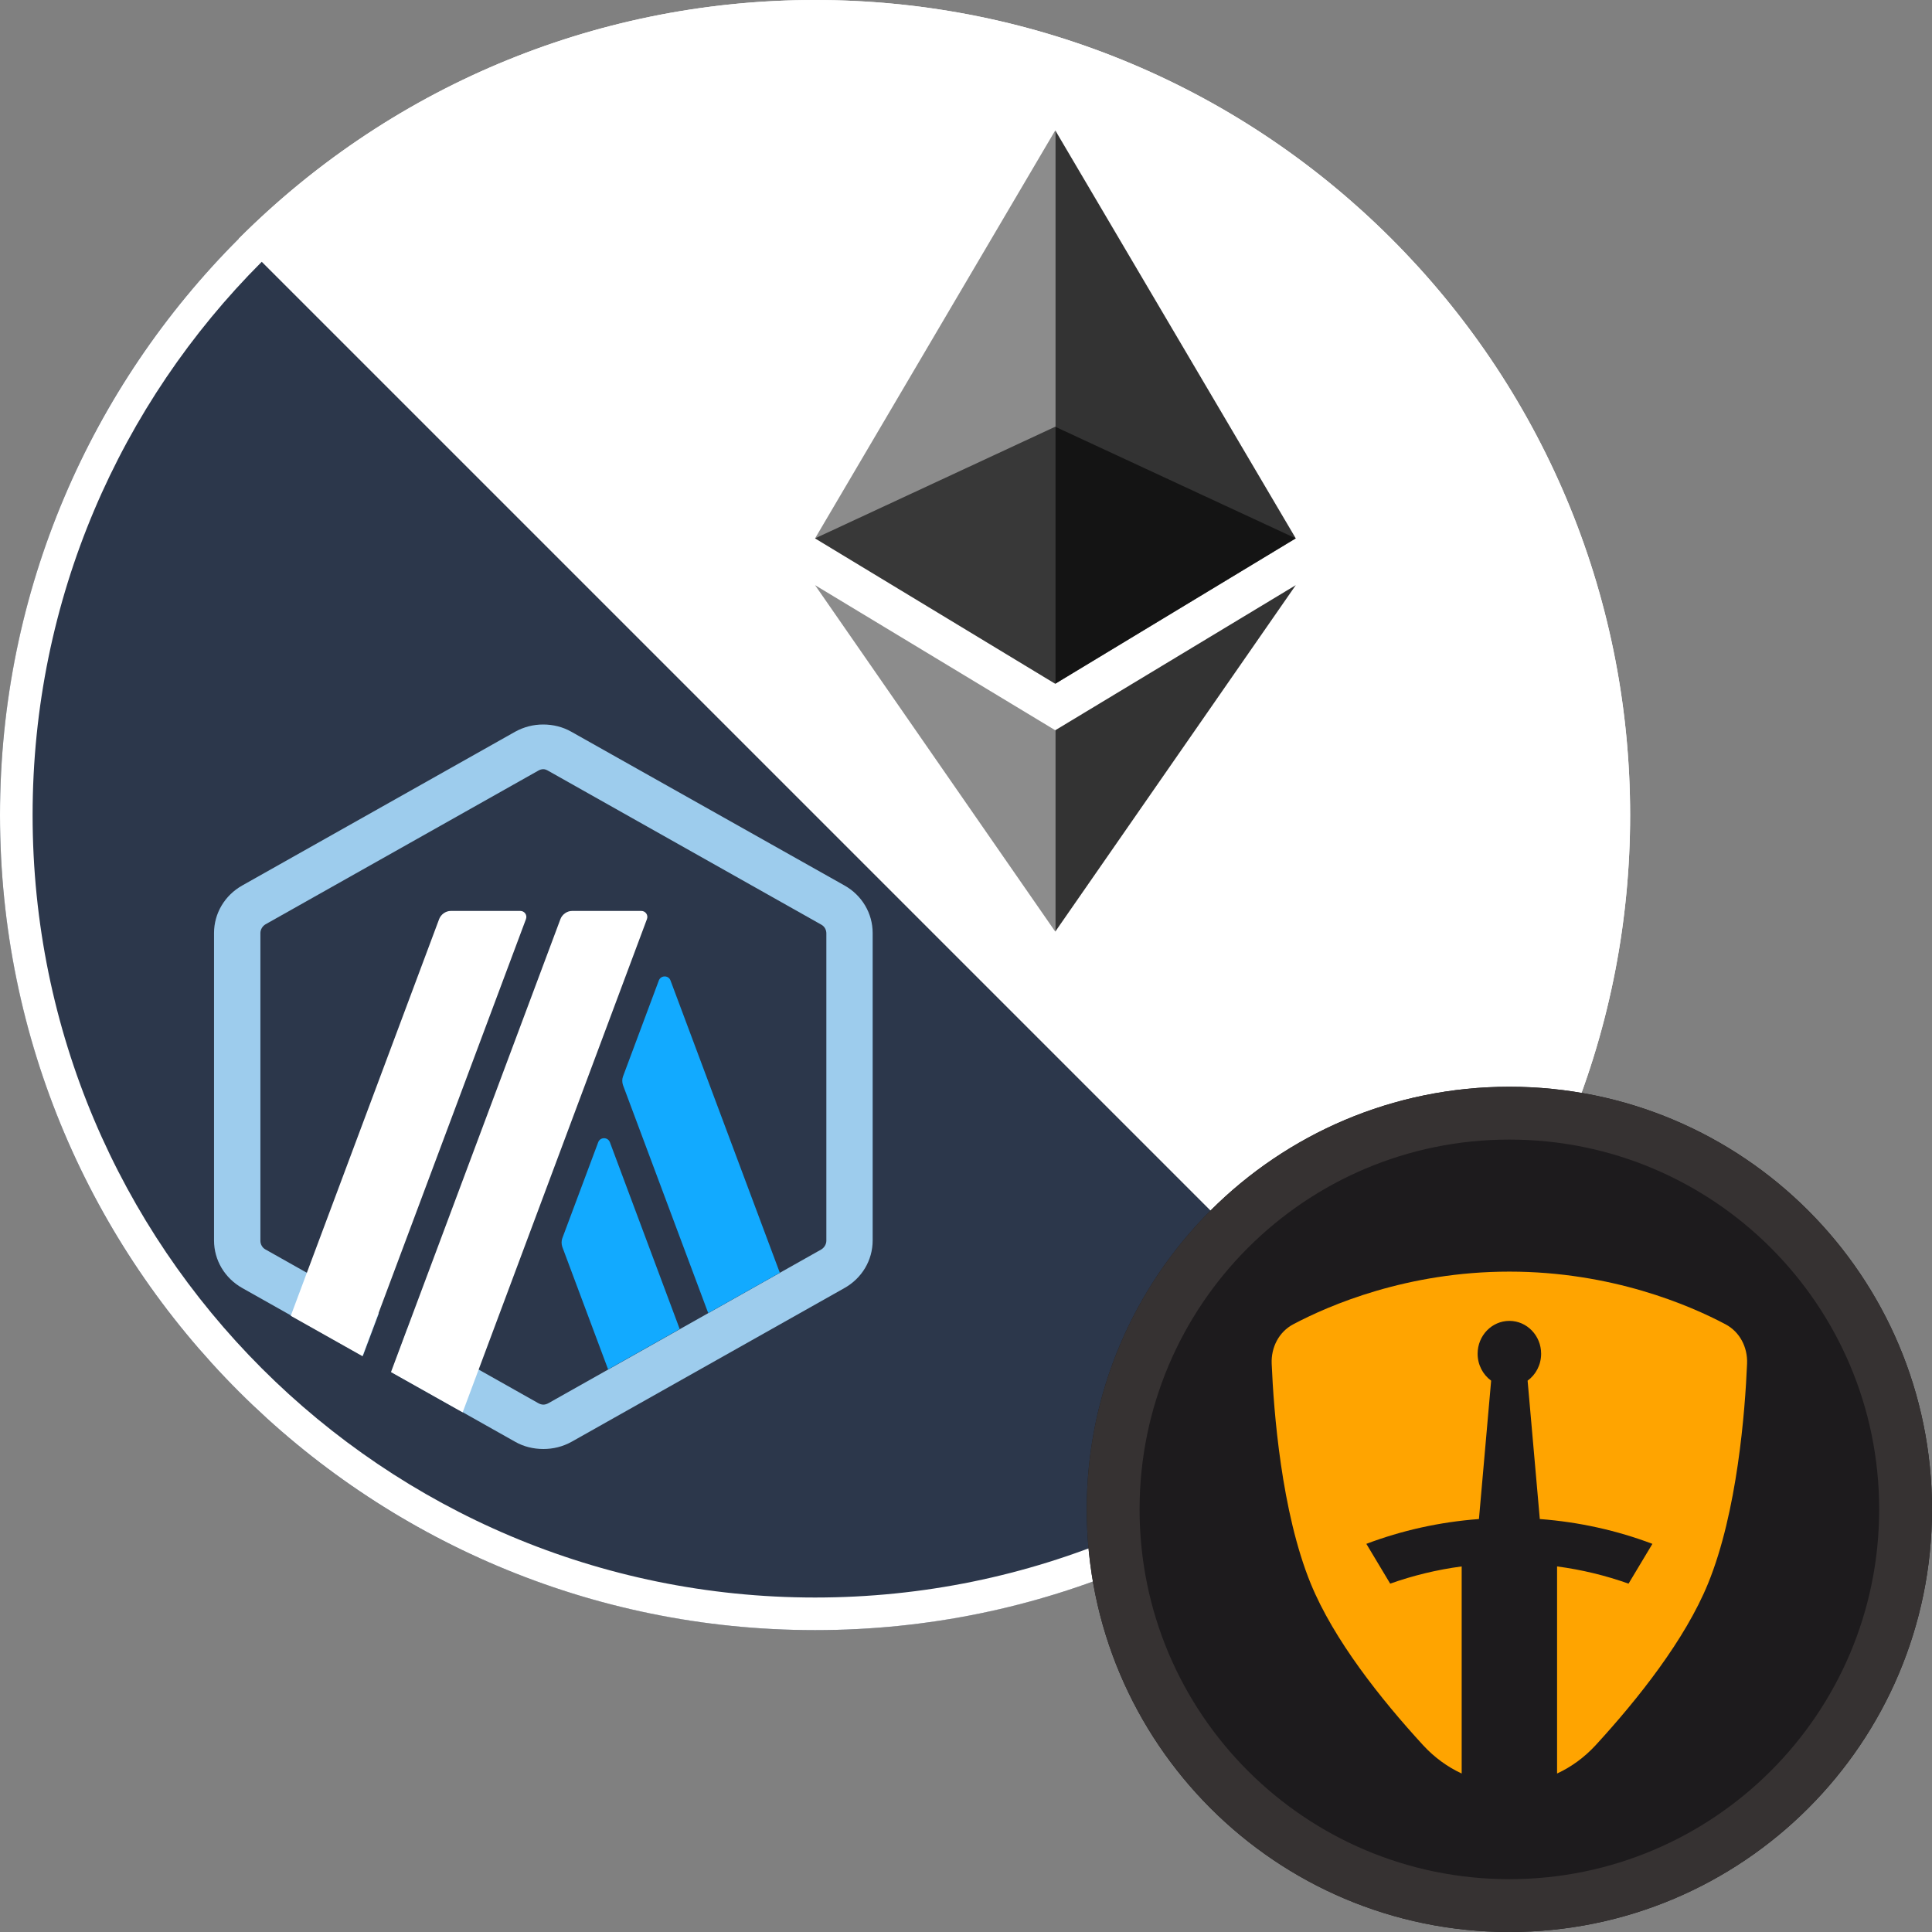 <svg width="32" height="32" viewBox="0 0 32 32" fill="none" xmlns="http://www.w3.org/2000/svg">
<rect x="0" y="0" width="32" height="32" fill="#808080" stroke="none"/>
<g clip-path="url(#clip0_16_52341)">
<g clip-path="url(#clip1_16_52341)">
<path fill-rule="evenodd" clip-rule="evenodd" d="M3.954 3.954C-1.318 9.226 -1.318 17.774 3.954 23.046C9.226 28.318 17.774 28.318 23.046 23.046L3.954 3.954Z" fill="#2C374B"/>
<path fill-rule="evenodd" clip-rule="evenodd" d="M3.954 3.954C9.226 -1.318 17.774 -1.318 23.046 3.954C28.318 9.226 28.318 17.774 23.046 23.046L3.954 3.954Z" fill="white"/>
<path fill-rule="evenodd" clip-rule="evenodd" d="M13.5 26.46C20.658 26.46 26.46 20.658 26.46 13.5C26.46 6.342 20.658 0.54 13.5 0.54C6.342 0.54 0.54 6.342 0.54 13.5C0.54 20.658 6.342 26.46 13.5 26.46ZM13.5 27C20.956 27 27 20.956 27 13.5C27 6.044 20.956 0 13.5 0C6.044 0 0 6.044 0 13.5C0 20.956 6.044 27 13.5 27Z" fill="white"/>
<path fill-rule="evenodd" clip-rule="evenodd" d="M9.084 12.769C9.059 12.754 9.029 12.74 9 12.74C8.97 12.74 8.941 12.749 8.916 12.764L4.397 15.31C4.348 15.339 4.313 15.396 4.313 15.454V20.551C4.313 20.608 4.343 20.666 4.397 20.695L6.275 21.753L6.01 22.459L4.013 21.334C3.723 21.171 3.545 20.873 3.545 20.546V15.454C3.545 15.127 3.723 14.829 4.013 14.666L8.532 12.12C8.679 12.039 8.836 12 8.997 12C9.159 12 9.321 12.039 9.463 12.12L13.987 14.666C14.277 14.829 14.454 15.127 14.454 15.454V20.546C14.454 20.873 14.277 21.171 13.987 21.334L9.468 23.88C9.32 23.962 9.162 24 9 24C8.838 24 8.675 23.962 8.532 23.88L6.485 22.727L6.745 22.016L7.071 22.201L8.916 23.241C8.941 23.255 8.97 23.265 9 23.265C9.029 23.265 9.059 23.255 9.084 23.241L13.603 20.695C13.652 20.666 13.687 20.608 13.687 20.551V15.459C13.687 15.401 13.657 15.344 13.603 15.315L9.084 12.769Z" fill="#9DCCED"/>
<path fill-rule="evenodd" clip-rule="evenodd" d="M7.466 15.088H8.618C8.687 15.088 8.736 15.155 8.712 15.222L6.003 22.462L4.816 21.794L7.274 15.222C7.303 15.146 7.382 15.088 7.466 15.088ZM9.475 15.088H10.622C10.691 15.088 10.74 15.155 10.716 15.222L7.663 23.393L6.476 22.726L9.283 15.222C9.312 15.146 9.391 15.088 9.475 15.088Z" fill="white"/>
<path fill-rule="evenodd" clip-rule="evenodd" d="M12.916 21.08L11.105 16.238C11.071 16.151 10.948 16.151 10.913 16.238L10.318 17.832C10.303 17.875 10.303 17.923 10.318 17.971L11.73 21.748L12.916 21.08ZM11.258 22.013L10.101 18.917C10.066 18.831 9.943 18.831 9.909 18.917L9.313 20.511C9.298 20.555 9.298 20.603 9.313 20.651L10.072 22.681L11.258 22.013Z" fill="#12AAFF"/>
<path opacity="0.6" d="M17.478 11.325L21.462 8.917L17.478 7.068L13.5 8.917L17.478 11.325Z" fill="black"/>
<path opacity="0.8" fill-rule="evenodd" clip-rule="evenodd" d="M21.462 8.917L17.479 11.325V7.069V2.16L21.462 8.917ZM17.479 12.095L21.462 9.692L17.479 15.43V12.095Z" fill="black"/>
<path opacity="0.45" fill-rule="evenodd" clip-rule="evenodd" d="M17.478 2.16V7.069V11.325L13.5 8.917L17.478 2.16ZM13.5 9.692L17.478 12.095V15.43L13.5 9.692Z" fill="black"/>
</g>
<g clip-path="url(#clip2_16_52341)">
<path d="M32 25C32 28.866 28.866 32 25 32C21.134 32 18 28.866 18 25C18 21.134 21.134 18 25 18C28.866 18 32 21.134 32 25Z" fill="#1D1B1D"/>
<path fill-rule="evenodd" clip-rule="evenodd" d="M25 31.125C28.383 31.125 31.125 28.383 31.125 25C31.125 21.617 28.383 18.875 25 18.875C21.617 18.875 18.875 21.617 18.875 25C18.875 28.383 21.617 31.125 25 31.125ZM25 32C28.866 32 32 28.866 32 25C32 21.134 28.866 18 25 18C21.134 18 18 21.134 18 25C18 28.866 21.134 32 25 32Z" fill="#363232"/>
<path fill-rule="evenodd" clip-rule="evenodd" d="M25.79 29.375C26.022 29.268 26.24 29.111 26.429 28.906C27.133 28.139 27.91 27.158 28.29 26.23C28.777 25.04 28.904 23.369 28.937 22.586C28.948 22.314 28.816 22.06 28.581 21.935C27.983 21.618 26.693 21.062 25 21.062C23.307 21.062 22.017 21.618 21.419 21.935C21.184 22.06 21.052 22.314 21.063 22.586C21.096 23.369 21.223 25.04 21.71 26.23C22.09 27.158 22.867 28.139 23.571 28.906C23.76 29.111 23.978 29.268 24.21 29.375V25.945C23.8 25.999 23.404 26.096 23.026 26.23L22.631 25.571C23.216 25.35 23.842 25.209 24.496 25.16L24.698 22.868C24.562 22.769 24.474 22.606 24.474 22.422C24.474 22.122 24.709 21.878 25 21.878C25.291 21.878 25.526 22.122 25.526 22.422C25.526 22.606 25.438 22.769 25.302 22.868L25.504 25.16C26.158 25.209 26.784 25.35 27.369 25.571L26.974 26.23C26.596 26.096 26.2 25.999 25.79 25.945V29.375Z" fill="#FFA400"/>
</g>
</g>
<defs>
<clipPath id="clip0_16_52341">
<rect width="32" height="32" fill="white"/>
</clipPath>
<clipPath id="clip1_16_52341">
<rect width="27" height="27" fill="white"/>
</clipPath>
<clipPath id="clip2_16_52341">
<rect width="14" height="14" fill="white" transform="translate(18 18)"/>
</clipPath>
</defs>
</svg>
